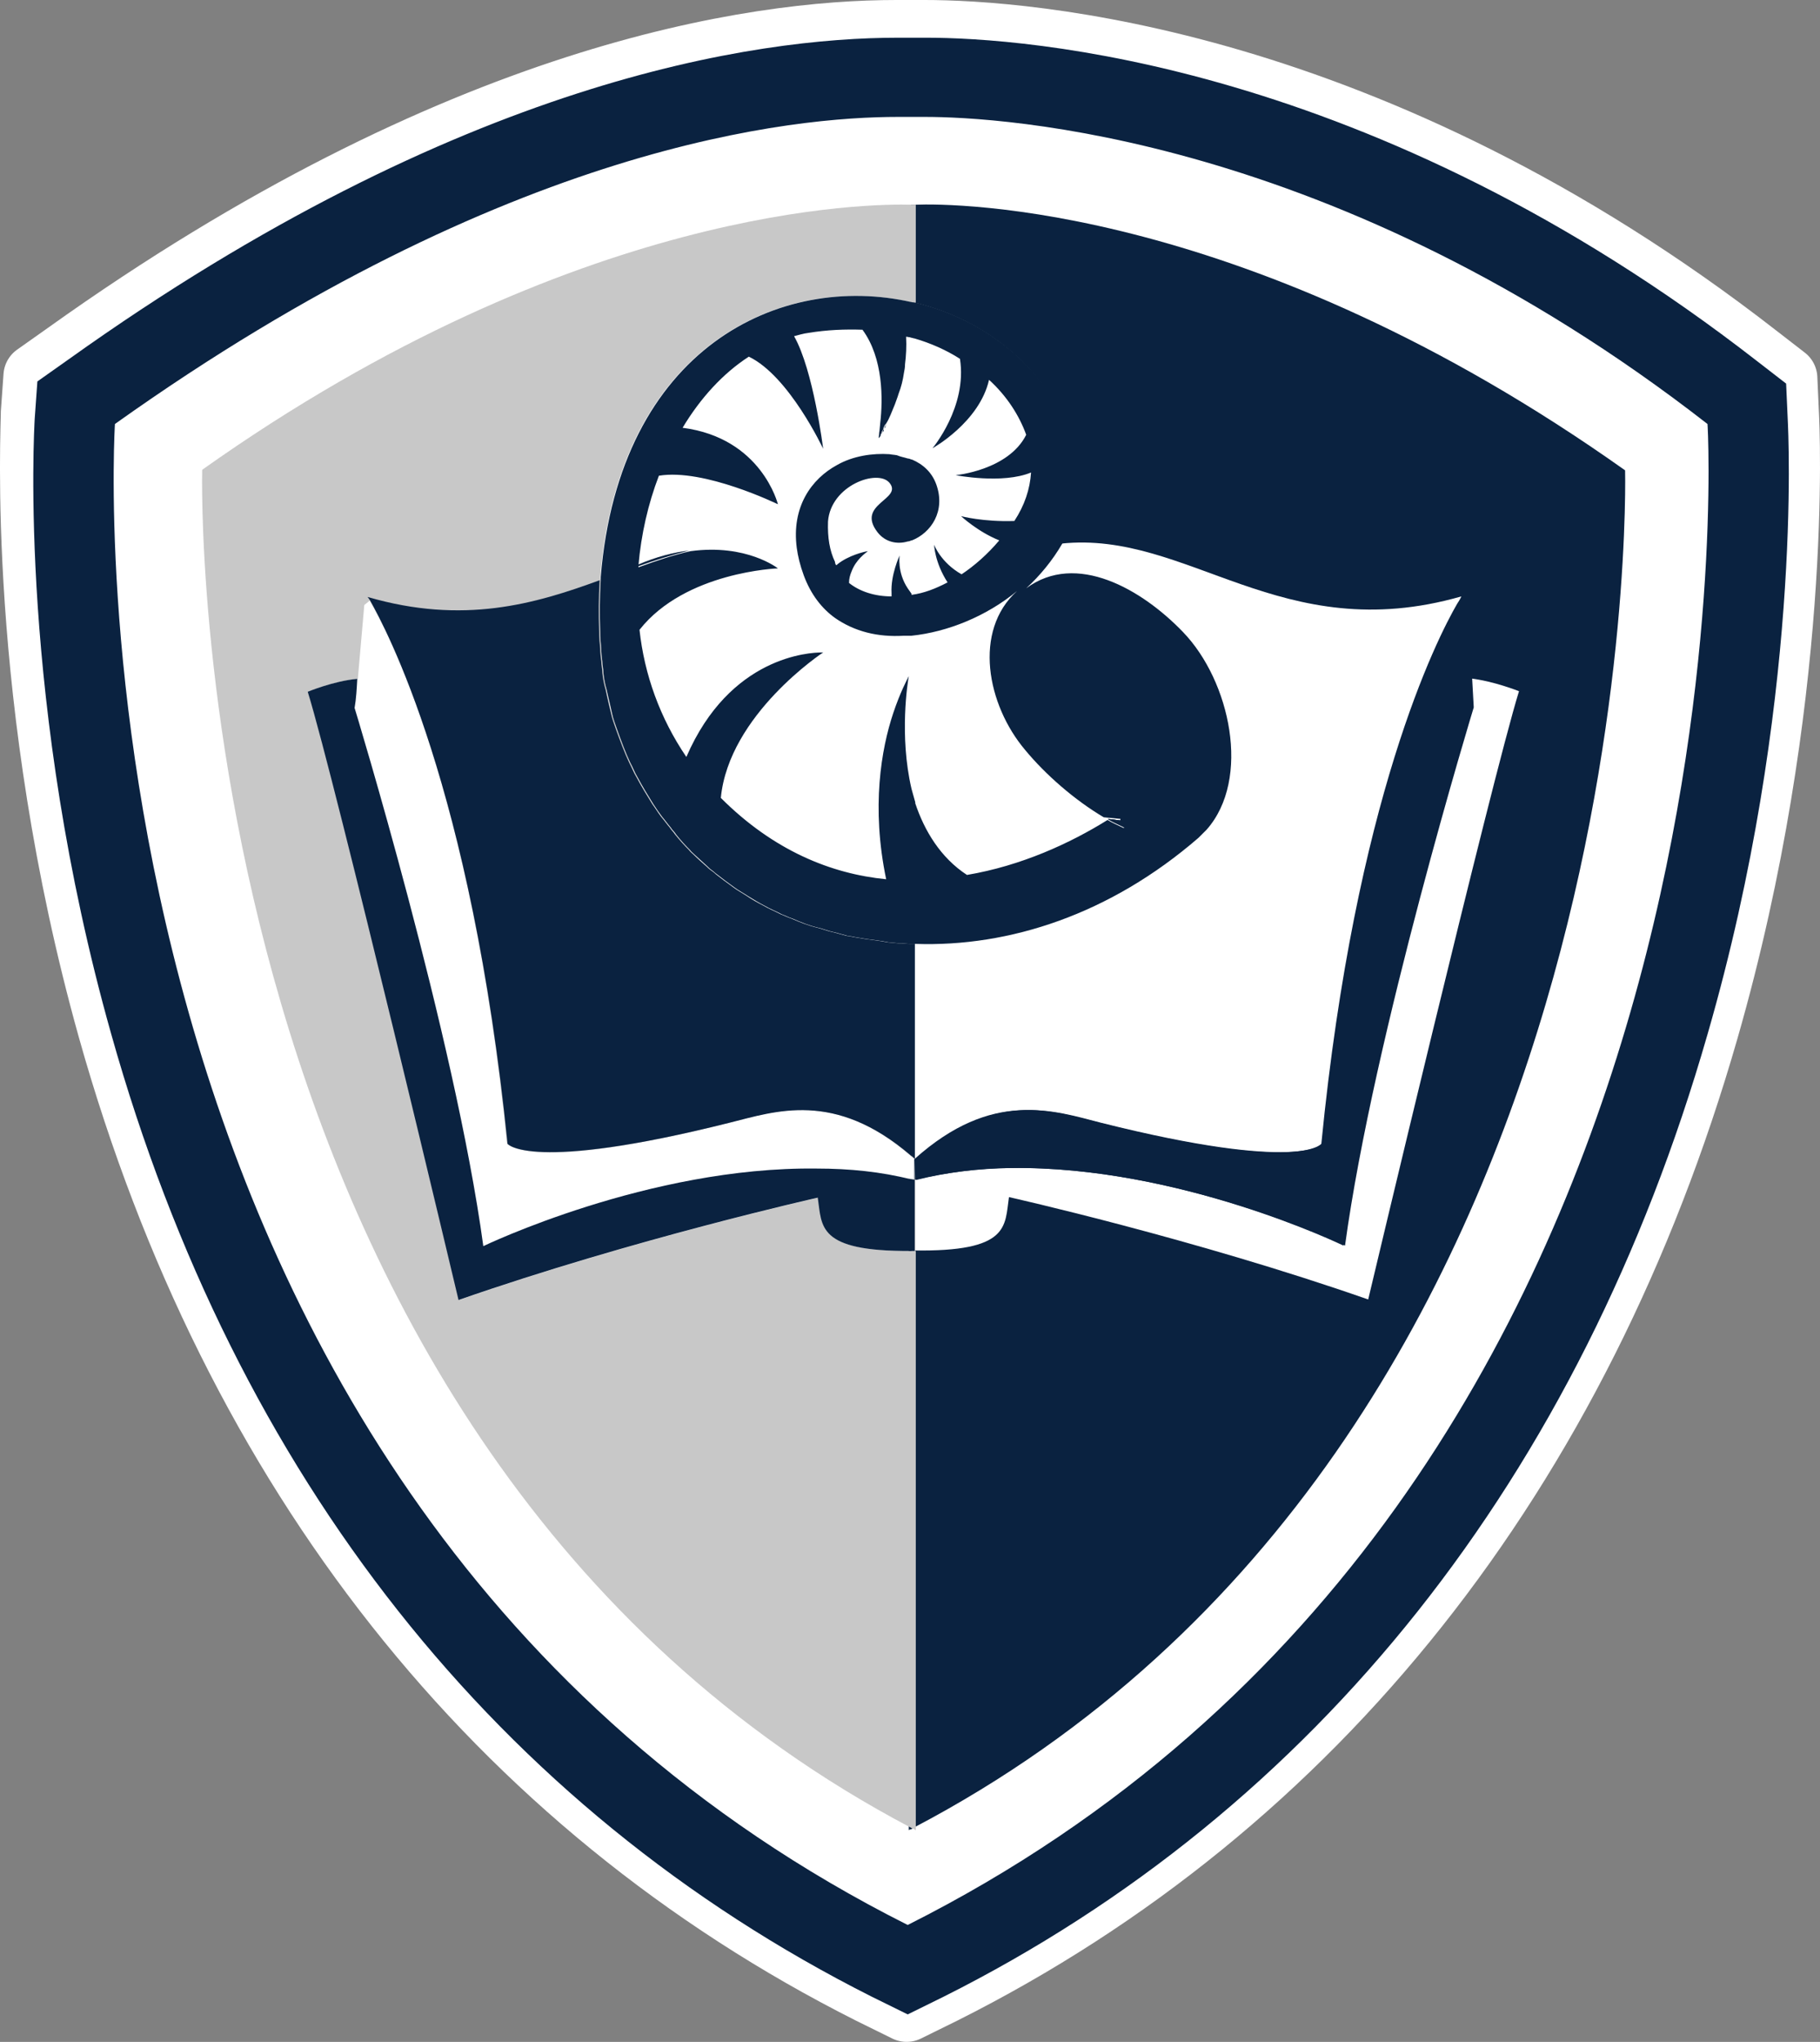 <svg xmlns="http://www.w3.org/2000/svg" xmlns:xlink="http://www.w3.org/1999/xlink" version="1.1" id="Layer_1" x="0px" y="0px" style="enable-background:new 0 0 500 380;" xml:space="preserve" viewBox="80.76 1 337.93 379">
<rect x="80.76" y="1" width="337.93" height="379" fill="#808080" stroke="none"/>
<style type="text/css">
	.st0{fill:#FFFFFF;stroke:#FFFFFF;stroke-width:12;stroke-linecap:round;stroke-linejoin:round;stroke-miterlimit:10;}
	.st1{fill:#0A2240;}
	.st2{fill:#C8C8C8;}
</style>
<path class="st0" d="M412.5,77.9l-0.3-6.7l-5.3-4.1C335.2,11.3,270.5,7,252.4,7c-1.3,0-2.3,0-2.9,0h-2.3c-26.3,0-81.2,7.7-154,59.7  l-5.8,4.1l-0.5,7C87,79.9,84,130.6,101.2,192c23.1,82.2,71.9,143.8,141.2,178.7l6.7,3.3l6.7-3.3c69.2-34.7,118.2-96.5,141.8-178.6  C415.2,130.8,412.6,80,412.5,77.9z"/>
<g>
	<g>
		<path class="st1" d="M289.4,154.5L289.4,154.5l0.1,0.1C289.5,154.5,289.4,154.5,289.4,154.5 M286.4,153c1,0.6,2,1,3,1.5    c0-0.1,0-0.2,0-0.3c0-0.2,0.1-0.6,0.1-0.8L286.4,153z M289.4,154.5L289.4,154.5l0.1,0.1C289.5,154.5,289.4,154.5,289.4,154.5     M286.4,153c1,0.6,2,1,3,1.5c0-0.1,0-0.2,0-0.3c0-0.2,0.1-0.6,0.1-0.8L286.4,153z M289.4,154.5L289.4,154.5l0.1,0.1    C289.5,154.5,289.4,154.5,289.4,154.5 M286.4,153c1,0.6,2,1,3,1.5c0-0.1,0-0.2,0-0.3c0-0.2,0.1-0.6,0.1-0.8L286.4,153z     M289.4,154.5L289.4,154.5l0.1,0.1C289.5,154.5,289.4,154.5,289.4,154.5 M286.4,153c1,0.6,2,1,3,1.5c0-0.1,0-0.2,0-0.3    c0-0.2,0.1-0.6,0.1-0.8L286.4,153z M250.6,111.4v0.2h0.1C250.7,111.5,250.7,111.4,250.6,111.4 M289.4,154.5L289.4,154.5l0.1,0.1    C289.5,154.5,289.4,154.5,289.4,154.5 M286.4,153c1,0.6,2,1,3,1.5c0-0.1,0-0.2,0-0.3c0-0.2,0.1-0.6,0.1-0.8L286.4,153z     M250.6,111.4v0.2h0.1C250.7,111.5,250.7,111.4,250.6,111.4 M250.6,111.4v0.2h0.1C250.7,111.5,250.7,111.4,250.6,111.4     M289.4,154.5L289.4,154.5l0.1,0.1C289.5,154.5,289.4,154.5,289.4,154.5 M286.4,153c1,0.6,2,1,3,1.5c0-0.1,0-0.2,0-0.3    c0-0.2,0.1-0.6,0.1-0.8L286.4,153z M289.4,154.5L289.4,154.5l0.1,0.1C289.5,154.5,289.4,154.5,289.4,154.5 M286.4,153    c1,0.6,2,1,3,1.5c0-0.1,0-0.2,0-0.3c0-0.2,0.1-0.6,0.1-0.8L286.4,153z M289.4,154.5L289.4,154.5l0.1,0.1    C289.5,154.5,289.4,154.5,289.4,154.5 M286.4,153c1,0.6,2,1,3,1.5c0-0.1,0-0.2,0-0.3c0-0.2,0.1-0.6,0.1-0.8L286.4,153z     M289.4,154.5L289.4,154.5l0.1,0.1C289.5,154.5,289.4,154.5,289.4,154.5 M286.4,153c1,0.6,2,1,3,1.5c0-0.1,0-0.2,0-0.3    c0-0.2,0.1-0.6,0.1-0.8L286.4,153z M289.4,154.5L289.4,154.5l0.1,0.1C289.5,154.5,289.4,154.5,289.4,154.5 M286.4,153    c1,0.6,2,1,3,1.5c0-0.1,0-0.2,0-0.3c0-0.2,0.1-0.6,0.1-0.8L286.4,153z M289.4,154.5L289.4,154.5l0.1,0.1    C289.5,154.5,289.4,154.5,289.4,154.5 M286.4,153c1,0.6,2,1,3,1.5c0-0.1,0-0.2,0-0.3c0-0.2,0.1-0.6,0.1-0.8L286.4,153z     M250.6,111.4v0.2h0.1C250.7,111.5,250.7,111.4,250.6,111.4 M289.4,154.5L289.4,154.5l0.1,0.1    C289.5,154.5,289.4,154.5,289.4,154.5 M286.4,153c1,0.6,2,1,3,1.5c0-0.1,0-0.2,0-0.3c0-0.2,0.1-0.6,0.1-0.8L286.4,153z     M250.6,111.4v0.2h0.1C250.7,111.5,250.7,111.4,250.6,111.4 M289.4,154.5L289.4,154.5l0.1,0.1    C289.5,154.5,289.4,154.5,289.4,154.5 M286.4,153c1,0.6,2,1,3,1.5c0-0.1,0-0.2,0-0.3c0-0.2,0.1-0.6,0.1-0.8L286.4,153z     M250.6,111.4v0.2h0.1C250.7,111.5,250.7,111.4,250.6,111.4 M289.4,154.5L289.4,154.5l0.1,0.1    C289.5,154.5,289.4,154.5,289.4,154.5 M286.4,153c1,0.6,2,1,3,1.5c0-0.1,0-0.2,0-0.3c0-0.2,0.1-0.6,0.1-0.8L286.4,153z     M250.6,111.4v0.2h0.1C250.7,111.5,250.7,111.4,250.6,111.4 M250.6,111.4v0.2h0.1C250.7,111.5,250.7,111.4,250.6,111.4     M289.4,154.5L289.4,154.5l0.1,0.1C289.5,154.5,289.4,154.5,289.4,154.5 M286.4,153c1,0.6,2,1,3,1.5c0-0.1,0-0.2,0-0.3    c0-0.2,0.1-0.6,0.1-0.8L286.4,153z M250.6,111.4v0.2h0.1C250.7,111.5,250.7,111.4,250.6,111.4 M289.4,154.5L289.4,154.5l0.1,0.1    C289.5,154.5,289.4,154.5,289.4,154.5 M286.4,153c1,0.6,2,1,3,1.5c0-0.1,0-0.2,0-0.3c0-0.2,0.1-0.6,0.1-0.8L286.4,153z     M250.6,111.4v0.2h0.1C250.7,111.5,250.7,111.4,250.6,111.4 M289.4,154.5L289.4,154.5l0.1,0.1    C289.5,154.5,289.4,154.5,289.4,154.5 M286.4,153c1,0.6,2,1,3,1.5c0-0.1,0-0.2,0-0.3c0-0.2,0.1-0.6,0.1-0.8L286.4,153z     M250.6,111.4v0.2h0.1C250.7,111.5,250.7,111.4,250.6,111.4 M289.4,154.5L289.4,154.5l0.1,0.1    C289.5,154.5,289.4,154.5,289.4,154.5 M286.4,153c1,0.6,2,1,3,1.5c0-0.1,0-0.2,0-0.3c0-0.2,0.1-0.6,0.1-0.8L286.4,153z     M250.6,111.4v0.2h0.1C250.7,111.5,250.7,111.4,250.6,111.4 M289.4,154.5L289.4,154.5l0.1,0.1    C289.5,154.5,289.4,154.5,289.4,154.5 M286.4,153c1,0.6,2,1,3,1.5c0-0.1,0-0.2,0-0.3c0-0.2,0.1-0.6,0.1-0.8L286.4,153z     M250.6,111.4v0.2h0.1C250.7,111.5,250.7,111.4,250.6,111.4 M289.4,154.5L289.4,154.5l0.1,0.1    C289.5,154.5,289.4,154.5,289.4,154.5 M286.4,153c1,0.6,2,1,3,1.5c0-0.1,0-0.2,0-0.3c0-0.2,0.1-0.6,0.1-0.8L286.4,153z     M250.6,111.4v0.2h0.1C250.7,111.5,250.7,111.4,250.6,111.4 M289.4,154.5L289.4,154.5l0.1,0.1    C289.5,154.5,289.4,154.5,289.4,154.5 M286.4,153c1,0.6,2,1,3,1.5c0-0.1,0-0.2,0-0.3c0-0.2,0.1-0.6,0.1-0.8L286.4,153z     M250.6,111.4v0.2h0.1C250.7,111.5,250.7,111.4,250.6,111.4 M289.4,154.5L289.4,154.5l0.1,0.1    C289.5,154.5,289.4,154.5,289.4,154.5 M286.4,153c1,0.6,2,1,3,1.5c0-0.1,0-0.2,0-0.3c0-0.2,0.1-0.6,0.1-0.8L286.4,153z     M250.6,111.4v0.2h0.1C250.7,111.5,250.7,111.4,250.6,111.4 M289.4,154.5L289.4,154.5l0.1,0.1    C289.5,154.5,289.4,154.5,289.4,154.5 M286.4,153c1,0.6,2,1,3,1.5c0-0.1,0-0.2,0-0.3c0-0.2,0.1-0.6,0.1-0.8L286.4,153z     M250.6,111.4v0.2h0.1C250.7,111.5,250.7,111.4,250.6,111.4 M289.4,154.5L289.4,154.5l0.1,0.1    C289.5,154.5,289.4,154.5,289.4,154.5 M286.4,153c1,0.6,2,1,3,1.5c0-0.1,0-0.2,0-0.3c0-0.2,0.1-0.6,0.1-0.8L286.4,153z     M250.6,111.4v0.2h0.1C250.7,111.5,250.7,111.4,250.6,111.4 M289.4,154.5L289.4,154.5l0.1,0.1    C289.5,154.5,289.4,154.5,289.4,154.5 M286.4,153c1,0.6,2,1,3,1.5c0-0.1,0-0.2,0-0.3c0-0.2,0.1-0.6,0.1-0.8L286.4,153z     M250.6,111.4v0.2h0.1C250.7,111.5,250.7,111.4,250.6,111.4 M289.4,154.5L289.4,154.5l0.1,0.1    C289.5,154.5,289.4,154.5,289.4,154.5 M286.4,153c1,0.6,2,1,3,1.5c0-0.1,0-0.2,0-0.3c0-0.2,0.1-0.6,0.1-0.8L286.4,153z     M250.6,111.4v0.2h0.1C250.7,111.5,250.7,111.4,250.6,111.4 M289.4,154.5L289.4,154.5l0.1,0.1    C289.5,154.5,289.4,154.5,289.4,154.5 M286.4,153c1,0.6,2,1,3,1.5c0-0.1,0-0.2,0-0.3c0-0.2,0.1-0.6,0.1-0.8L286.4,153z     M250.6,111.4v0.2h0.1C250.7,111.5,250.7,111.4,250.6,111.4 M289.4,154.5L289.4,154.5l0.1,0.1    C289.5,154.5,289.4,154.5,289.4,154.5 M286.4,153c1,0.6,2,1,3,1.5c0-0.1,0-0.2,0-0.3c0-0.2,0.1-0.6,0.1-0.8L286.4,153z     M250.6,111.4v0.2h0.1C250.7,111.5,250.7,111.4,250.6,111.4 M289.4,154.5L289.4,154.5l0.1,0.1    C289.5,154.5,289.4,154.5,289.4,154.5 M286.4,153c1,0.6,2,1,3,1.5c0-0.1,0-0.2,0-0.3c0-0.2,0.1-0.6,0.1-0.8L286.4,153z     M250.6,111.4v0.2h0.1C250.7,111.5,250.7,111.4,250.6,111.4 M289.4,154.5L289.4,154.5l0.1,0.1    C289.5,154.5,289.4,154.5,289.4,154.5 M286.4,153c1,0.6,2,1,3,1.5c0-0.1,0-0.2,0-0.3c0-0.2,0.1-0.6,0.1-0.8L286.4,153z     M250.6,111.4v0.2h0.1C250.7,111.5,250.7,111.4,250.6,111.4 M289.4,154.5L289.4,154.5l0.1,0.1    C289.5,154.5,289.4,154.5,289.4,154.5 M286.4,153c1,0.6,2,1,3,1.5c0-0.1,0-0.2,0-0.3c0-0.2,0.1-0.6,0.1-0.8L286.4,153z     M250.6,111.4v0.2h0.1C250.7,111.5,250.7,111.4,250.6,111.4 M289.4,154.5L289.4,154.5l0.1,0.1    C289.5,154.5,289.4,154.5,289.4,154.5 M286.4,153c1,0.6,2,1,3,1.5c0-0.1,0-0.2,0-0.3c0-0.2,0.1-0.6,0.1-0.8L286.4,153z     M382.5,88.3C312.7,38.8,258,38.7,250.7,39h-0.8v18.1c0.2,0,0.5,0.1,0.7,0.1c0,0,0,0,0.1,0c11.4,2.8,21.5,9.9,26.9,20.5    c4.6,9,3.9,17.4,0.2,24.2c23.6-2.5,40.8,19.4,74.3,9.8c0,0-0.2,0.5-0.8,1.4c-3.7,6.4-18.9,36.1-25.2,100.2c0,0-4.1,5.5-41.2-3.9    c-8.7-2.2-19.9-6.2-34.3,6.7l-0.1,0.1v3.8h0.1c5.8-1.4,11.9-2.1,17.7-2.2c31.2-0.5,61.9,14.4,61.9,14.4    c5.3-39,23.9-99.9,23.9-99.9c-0.1-1.7-0.2-3.6-0.5-5.4c4.5,0.5,9.2,2.4,9.2,2.4c-5.1,16.5-28,112.9-28,112.9    c-32.3-11.3-66.7-19-66.7-19c-0.8,5.4,0.2,10.2-17.8,9.9h-0.1v-13.2l0,0c-0.2,0-0.5-0.1-0.7-0.1v120.9c0.1-0.1,0.2-0.1,0.5-0.2    c0.1,0,0.2-0.1,0.3-0.2C387.2,268.6,382.5,88.3,382.5,88.3 M289.6,153.4l-3.1-0.3c1,0.6,2,1,3,1.5c0-0.1,0-0.2,0-0.3    C289.5,154,289.5,153.6,289.6,153.4 M289.5,154.7l-0.1-0.1l0,0L289.5,154.7 M250.6,111.4v0.2h0.1    C250.7,111.5,250.7,111.4,250.6,111.4 M286.4,153c1,0.6,2,1,3,1.5c0-0.1,0-0.2,0-0.3c0-0.2,0.1-0.6,0.1-0.8L286.4,153z     M289.4,154.5L289.4,154.5l0.1,0.1C289.5,154.5,289.4,154.5,289.4,154.5 M250.6,111.4v0.2h0.1    C250.7,111.5,250.7,111.4,250.6,111.4 M286.4,153c1,0.6,2,1,3,1.5c0-0.1,0-0.2,0-0.3c0-0.2,0.1-0.6,0.1-0.8L286.4,153z     M289.4,154.5L289.4,154.5l0.1,0.1C289.5,154.5,289.4,154.5,289.4,154.5 M250.6,111.4v0.2h0.1    C250.7,111.5,250.7,111.4,250.6,111.4 M286.4,153c1,0.6,2,1,3,1.5c0-0.1,0-0.2,0-0.3c0-0.2,0.1-0.6,0.1-0.8L286.4,153z     M289.4,154.5L289.4,154.5l0.1,0.1C289.5,154.5,289.4,154.5,289.4,154.5 M250.6,111.4v0.2h0.1    C250.7,111.5,250.7,111.4,250.6,111.4 M286.4,153c1,0.6,2,1,3,1.5c0-0.1,0-0.2,0-0.3c0-0.2,0.1-0.6,0.1-0.8L286.4,153z     M289.4,154.5L289.4,154.5l0.1,0.1C289.5,154.5,289.4,154.5,289.4,154.5 M250.6,111.4v0.2h0.1    C250.7,111.5,250.7,111.4,250.6,111.4 M286.4,153c1,0.6,2,1,3,1.5c0-0.1,0-0.2,0-0.3c0-0.2,0.1-0.6,0.1-0.8L286.4,153z     M289.4,154.5L289.4,154.5l0.1,0.1C289.5,154.5,289.4,154.5,289.4,154.5 M250.6,111.4v0.2h0.1    C250.7,111.5,250.7,111.4,250.6,111.4 M286.4,153c1,0.6,2,1,3,1.5c0-0.1,0-0.2,0-0.3c0-0.2,0.1-0.6,0.1-0.8L286.4,153z     M289.4,154.5L289.4,154.5l0.1,0.1C289.5,154.5,289.4,154.5,289.4,154.5 M250.6,111.4v0.2h0.1    C250.7,111.5,250.7,111.4,250.6,111.4 M286.4,153c1,0.6,2,1,3,1.5c0-0.1,0-0.2,0-0.3c0-0.2,0.1-0.6,0.1-0.8L286.4,153z     M289.4,154.5L289.4,154.5l0.1,0.1C289.5,154.5,289.4,154.5,289.4,154.5 M250.6,111.4v0.2h0.1    C250.7,111.5,250.7,111.4,250.6,111.4 M286.4,153c1,0.6,2,1,3,1.5c0-0.1,0-0.2,0-0.3c0-0.2,0.1-0.6,0.1-0.8L286.4,153z     M289.4,154.5L289.4,154.5l0.1,0.1C289.5,154.5,289.4,154.5,289.4,154.5 M250.6,111.4v0.2h0.1    C250.7,111.5,250.7,111.4,250.6,111.4 M286.4,153c1,0.6,2,1,3,1.5c0-0.1,0-0.2,0-0.3c0-0.2,0.1-0.6,0.1-0.8L286.4,153z     M289.4,154.5L289.4,154.5l0.1,0.1C289.5,154.5,289.4,154.5,289.4,154.5 M250.6,111.4v0.2h0.1    C250.7,111.5,250.7,111.4,250.6,111.4 M286.4,153c1,0.6,2,1,3,1.5c0-0.1,0-0.2,0-0.3c0-0.2,0.1-0.6,0.1-0.8L286.4,153z     M289.4,154.5L289.4,154.5l0.1,0.1C289.5,154.5,289.4,154.5,289.4,154.5 M250.6,111.4v0.2h0.1    C250.7,111.5,250.7,111.4,250.6,111.4 M286.4,153c1,0.6,2,1,3,1.5c0-0.1,0-0.2,0-0.3c0-0.2,0.1-0.6,0.1-0.8L286.4,153z     M289.4,154.5L289.4,154.5l0.1,0.1C289.5,154.5,289.4,154.5,289.4,154.5 M250.6,111.4v0.2h0.1    C250.7,111.5,250.7,111.4,250.6,111.4 M286.4,153c1,0.6,2,1,3,1.5c0-0.1,0-0.2,0-0.3c0-0.2,0.1-0.6,0.1-0.8L286.4,153z     M289.4,154.5L289.4,154.5l0.1,0.1C289.5,154.5,289.4,154.5,289.4,154.5 M250.6,111.4v0.2h0.1    C250.7,111.5,250.7,111.4,250.6,111.4 M286.4,153c1,0.6,2,1,3,1.5c0-0.1,0-0.2,0-0.3c0-0.2,0.1-0.6,0.1-0.8L286.4,153z     M289.4,154.5L289.4,154.5l0.1,0.1C289.5,154.5,289.4,154.5,289.4,154.5 M250.6,111.4v0.2h0.1    C250.7,111.5,250.7,111.4,250.6,111.4 M286.4,153c1,0.6,2,1,3,1.5c0-0.1,0-0.2,0-0.3c0-0.2,0.1-0.6,0.1-0.8L286.4,153z     M289.4,154.5L289.4,154.5l0.1,0.1C289.5,154.5,289.4,154.5,289.4,154.5 M250.6,111.4v0.2h0.1    C250.7,111.5,250.7,111.4,250.6,111.4 M286.4,153c1,0.6,2,1,3,1.5c0-0.1,0-0.2,0-0.3c0-0.2,0.1-0.6,0.1-0.8L286.4,153z     M289.4,154.5L289.4,154.5l0.1,0.1C289.5,154.5,289.4,154.5,289.4,154.5 M250.6,111.4v0.2h0.1    C250.7,111.5,250.7,111.4,250.6,111.4 M289.4,154.5L289.4,154.5l0.1,0.1C289.5,154.5,289.4,154.5,289.4,154.5 M286.4,153    c1,0.6,2,1,3,1.5c0-0.1,0-0.2,0-0.3c0-0.2,0.1-0.6,0.1-0.8L286.4,153z M250.6,111.4v0.2h0.1C250.7,111.5,250.7,111.4,250.6,111.4     M289.4,154.5L289.4,154.5l0.1,0.1C289.5,154.5,289.4,154.5,289.4,154.5 M286.4,153c1,0.6,2,1,3,1.5c0-0.1,0-0.2,0-0.3    c0-0.2,0.1-0.6,0.1-0.8L286.4,153z M250.6,111.4v0.2h0.1C250.7,111.5,250.7,111.4,250.6,111.4 M250.6,111.4v0.2h0.1    C250.7,111.5,250.7,111.4,250.6,111.4 M289.4,154.5L289.4,154.5l0.1,0.1C289.5,154.5,289.4,154.5,289.4,154.5 M286.4,153    c1,0.6,2,1,3,1.5c0-0.1,0-0.2,0-0.3c0-0.2,0.1-0.6,0.1-0.8L286.4,153z M250.6,111.4v0.2h0.1C250.7,111.5,250.7,111.4,250.6,111.4     M289.4,154.5L289.4,154.5l0.1,0.1C289.5,154.5,289.4,154.5,289.4,154.5 M286.4,153c1,0.6,2,1,3,1.5c0-0.1,0-0.2,0-0.3    c0-0.2,0.1-0.6,0.1-0.8L286.4,153z M250.6,111.4v0.2h0.1C250.7,111.5,250.7,111.4,250.6,111.4 M289.4,154.5L289.4,154.5l0.1,0.1    C289.5,154.5,289.4,154.5,289.4,154.5 M286.4,153c1,0.6,2,1,3,1.5c0-0.1,0-0.2,0-0.3c0-0.2,0.1-0.6,0.1-0.8L286.4,153z     M250.6,111.4v0.2h0.1C250.7,111.5,250.7,111.4,250.6,111.4 M289.4,154.5L289.4,154.5l0.1,0.1    C289.5,154.5,289.4,154.5,289.4,154.5 M286.4,153c1,0.6,2,1,3,1.5c0-0.1,0-0.2,0-0.3c0-0.2,0.1-0.6,0.1-0.8L286.4,153z     M250.6,111.4v0.2h0.1C250.7,111.5,250.7,111.4,250.6,111.4 M249.9,176.1v39.4c0.2,0.2,0.5,0.3,0.7,0.6v-39.9    C250.4,176.2,250.1,176.2,249.9,176.1 M289.4,154.5L289.4,154.5l0.1,0.1C289.5,154.5,289.4,154.5,289.4,154.5 M286.4,153    c1,0.6,2,1,3,1.5c0-0.1,0-0.2,0-0.3c0-0.2,0.1-0.6,0.1-0.8L286.4,153z M289.4,154.5L289.4,154.5l0.1,0.1    C289.5,154.5,289.4,154.5,289.4,154.5 M286.4,153c1,0.6,2,1,3,1.5c0-0.1,0-0.2,0-0.3c0-0.2,0.1-0.6,0.1-0.8L286.4,153z     M289.4,154.5L289.4,154.5l0.1,0.1C289.5,154.5,289.4,154.5,289.4,154.5 M286.4,153c1,0.6,2,1,3,1.5c0-0.1,0-0.2,0-0.3    c0-0.2,0.1-0.6,0.1-0.8L286.4,153z M289.4,154.5L289.4,154.5l0.1,0.1C289.5,154.5,289.4,154.5,289.4,154.5 M286.4,153    c1,0.6,2,1,3,1.5c0-0.1,0-0.2,0-0.3c0-0.2,0.1-0.6,0.1-0.8L286.4,153z M289.4,154.5L289.4,154.5l0.1,0.1    C289.5,154.5,289.4,154.5,289.4,154.5 M286.4,153c1,0.6,2,1,3,1.5c0-0.1,0-0.2,0-0.3c0-0.2,0.1-0.6,0.1-0.8L286.4,153z     M289.4,154.5L289.4,154.5l0.1,0.1C289.5,154.5,289.4,154.5,289.4,154.5 M286.4,153c1,0.6,2,1,3,1.5c0-0.1,0-0.2,0-0.3    c0-0.2,0.1-0.6,0.1-0.8L286.4,153z M250.6,111.4v0.2h0.1C250.7,111.5,250.7,111.4,250.6,111.4 M250.6,111.4v0.2h0.1    C250.7,111.5,250.7,111.4,250.6,111.4 M289.4,154.5L289.4,154.5l0.1,0.1C289.5,154.5,289.4,154.5,289.4,154.5 M286.4,153    c1,0.6,2,1,3,1.5c0-0.1,0-0.2,0-0.3c0-0.2,0.1-0.6,0.1-0.8L286.4,153z M250.6,111.4v0.2h0.1C250.7,111.5,250.7,111.4,250.6,111.4     M289.4,154.5L289.4,154.5l0.1,0.1C289.5,154.5,289.4,154.5,289.4,154.5 M286.4,153c1,0.6,2,1,3,1.5c0-0.1,0-0.2,0-0.3    c0-0.2,0.1-0.6,0.1-0.8L286.4,153z M289.4,154.5L289.4,154.5l0.1,0.1C289.5,154.5,289.4,154.5,289.4,154.5 M286.4,153    c1,0.6,2,1,3,1.5c0-0.1,0-0.2,0-0.3c0-0.2,0.1-0.6,0.1-0.8L286.4,153z M289.4,154.5L289.4,154.5l0.1,0.1    C289.5,154.5,289.4,154.5,289.4,154.5 M286.4,153c1,0.6,2,1,3,1.5c0-0.1,0-0.2,0-0.3c0-0.2,0.1-0.6,0.1-0.8L286.4,153z"/>
		<path class="st2" d="M244.6,80.9L244.6,80.9c0.1-0.2,0.2-0.3,0.3-0.6C244.9,80.7,244.7,80.8,244.6,80.9 M245,80.3L245,80.3    c0.1-0.2,0.2-0.5,0.5-0.8C245.3,79.7,245.2,80.1,245,80.3 M199.2,105.8c0,0.1,0,0.2,0,0.3c3.2-1.2,6.4-2.3,9.7-3    C206,103.5,202.7,104.3,199.2,105.8 M244.6,80.9L244.6,80.9c0.1-0.2,0.2-0.3,0.3-0.6C244.9,80.7,244.7,80.8,244.6,80.9 M245,80.3    L245,80.3c0.1-0.2,0.2-0.5,0.5-0.8C245.3,79.7,245.2,80.1,245,80.3 M199.2,105.8c0,0.1,0,0.2,0,0.3c3.2-1.2,6.4-2.3,9.7-3    C206,103.5,202.7,104.3,199.2,105.8 M244.6,80.9L244.6,80.9c0.1-0.2,0.2-0.3,0.3-0.6C244.9,80.7,244.7,80.8,244.6,80.9 M245,80.3    L245,80.3c0.1-0.2,0.2-0.5,0.5-0.8C245.3,79.7,245.2,80.1,245,80.3 M199.2,105.8c0,0.1,0,0.2,0,0.3c3.2-1.2,6.4-2.3,9.7-3    C206,103.5,202.7,104.3,199.2,105.8 M244.6,80.9L244.6,80.9c0.1-0.2,0.2-0.3,0.3-0.6C244.9,80.7,244.7,80.8,244.6,80.9 M245,80.3    L245,80.3c0.1-0.2,0.2-0.5,0.5-0.8C245.3,79.7,245.2,80.1,245,80.3 M199.2,105.8c0,0.1,0,0.2,0,0.3c3.2-1.2,6.4-2.3,9.7-3    C206,103.5,202.7,104.3,199.2,105.8 M250.6,216.1v3.9h0.1L250.6,216.1L250.6,216.1z M199.2,105.8c-1,0.5-2.1,0.9-3.2,1.5    c1.2-0.5,2.2-0.8,3.2-1.2c3.2-1.2,6.4-2.3,9.7-3C206,103.5,202.7,104.3,199.2,105.8 M244.6,80.9L244.6,80.9    c0.1-0.2,0.2-0.3,0.3-0.6C244.9,80.7,244.7,80.8,244.6,80.9 M245,80.3L245,80.3c0.1-0.2,0.2-0.5,0.5-0.8    C245.3,79.7,245.2,80.1,245,80.3 M192.2,108.1c3.5-42.6,33.4-56.6,57.8-51c0.2,0,0.5,0.1,0.7,0.1c0,0,0,0,0.1,0V39h-0.8    c-7.2-0.2-62-0.2-131.7,49.2c0,0-4.8,180.3,131.7,252.1c0.1,0.1,0.2,0.1,0.5,0.2c0.1,0.1,0.2,0.2,0.3,0.2V233.2h-0.1V220l0,0    c-0.2,0-0.5-0.1-0.7-0.1v13.3c-17.5,0.1-16.5-4.6-17.3-9.9c0,0-34.3,7.7-66.7,19c0,0-22.9-96.4-28-112.9c0,0,4.8-2,9.2-2.4    c0.6-6.8,1.2-13.7,1.2-13.7l1-0.8c2.9,4.9,18.9,34.5,25.5,100.8c0,0,4.1,5.5,41.2-3.9c8.5-2.2,19.6-6.1,33.7,6.1    c0.2,0.2,0.5,0.3,0.7,0.6v-39.9c-0.2,0-0.5,0-0.7,0c-0.7,0-1.4-0.1-2.1-0.1s-1.4-0.1-2.1-0.2c-1.4-0.1-2.6-0.2-4-0.5    c-0.9-0.1-1.8-0.3-2.8-0.5l-0.7-0.1c-0.9-0.2-1.7-0.5-2.6-0.7c-0.9-0.2-1.8-0.5-2.8-0.8c-1.6-0.5-3.2-1-4.8-1.7    c-0.7-0.2-1.3-0.6-2-0.8c-1.2-0.5-2.2-1-3.2-1.6s-2.1-1.2-3.1-1.8c-0.8-0.5-1.7-1-2.5-1.6c-1-0.8-2.2-1.5-3.2-2.4    c-0.3-0.2-0.7-0.6-1-0.8c-0.2-0.2-0.6-0.5-0.8-0.7c-0.8-0.6-1.5-1.4-2.3-2.1c-0.3-0.3-0.7-0.6-0.9-0.9c-0.9-0.9-1.8-2-2.6-2.9    c-0.3-0.3-0.7-0.8-1-1.3c-0.6-0.7-1-1.3-1.6-2c-0.6-0.8-1.2-1.5-1.6-2.3c-1-1.6-2.1-3.3-3-5.1c-0.5-0.8-0.9-1.7-1.3-2.6    c-0.9-2.1-1.7-4.1-2.5-6.3c-0.3-0.9-0.6-1.8-0.9-2.9c-0.5-1.4-0.8-2.9-1-4.4c-0.2-1-0.5-2.1-0.6-3.1c-0.1-0.7-0.2-1.3-0.2-2.1    c-0.1-0.8-0.2-1.6-0.2-2.4c-0.1-1.2-0.2-2.3-0.2-3.3c-0.1-3-0.1-6.1,0.1-9.4C192.2,108.4,192.2,108.3,192.2,108.1 M250.6,111.4    v0.2h0.1C250.7,111.5,250.7,111.4,250.6,111.4 M199.2,105.8c0,0.1,0,0.2,0,0.3c3.2-1.2,6.4-2.3,9.7-3    C206,103.5,202.7,104.3,199.2,105.8 M244.6,80.9L244.6,80.9c0.1-0.2,0.2-0.3,0.3-0.6C244.9,80.7,244.7,80.8,244.6,80.9 M245,80.3    L245,80.3c0.1-0.2,0.2-0.5,0.5-0.8C245.3,79.7,245.2,80.1,245,80.3 M199.2,105.8c0,0.1,0,0.2,0,0.3c3.2-1.2,6.4-2.3,9.7-3    C206,103.5,202.7,104.3,199.2,105.8 M244.6,80.9L244.6,80.9c0.1-0.2,0.2-0.3,0.3-0.6C244.9,80.7,244.7,80.8,244.6,80.9 M245,80.3    L245,80.3c0.1-0.2,0.2-0.5,0.5-0.8C245.3,79.7,245.2,80.1,245,80.3 M199.2,105.8c0,0.1,0,0.2,0,0.3c3.2-1.2,6.4-2.3,9.7-3    C206,103.5,202.7,104.3,199.2,105.8 M244.6,80.9L244.6,80.9c0.1-0.2,0.2-0.3,0.3-0.6C244.9,80.7,244.7,80.8,244.6,80.9 M245,80.3    L245,80.3c0.1-0.2,0.2-0.5,0.5-0.8C245.3,79.7,245.2,80.1,245,80.3"/>
		<path class="st1" d="M412.7,78.9l-0.3-6.7l-5.3-4.1C335.4,12.3,270.7,8,252.7,8c-1.3,0-2.3,0-2.9,0h-2.3    c-26.3,0-81.2,7.7-154,59.7l-5.8,4.1l-0.5,7c-0.1,2.1-3.1,52.8,14.2,114.1c23.1,82.2,71.9,143.8,141.2,178.7l6.7,3.3l6.7-3.3    c69.2-34.7,118.2-96.5,141.8-178.6C415.5,131.8,412.8,81,412.7,78.9 M249.3,358.3C89.5,278,102.1,79.7,102.1,79.7    c73.3-52.2,126.3-57,145.4-57h2.4c0.3,0,1.3,0,2.6,0c13.8,0,76.2,3.2,145.3,57C397.9,79.7,409,278,249.3,358.3"/>
		<path class="st1" d="M289.6,153.4c0,0.2-0.1,0.6-0.1,0.8c0,0.1,0,0.2,0,0.3c-1-0.5-2-0.9-3-1.5L289.6,153.4z"/>
		<path class="st1" d="M354.4,132.3c0,0-18.6,60.9-23.9,99.9c0,0-30.8-14.8-61.9-14.4c-6,0-12,0.8-17.7,2.2h-0.1v-3.8l0.1-0.1    c14.4-12.9,25.7-8.9,34.3-6.7c37.1,9.3,41.2,3.9,41.2,3.9c6.4-64,21.6-93.8,25.2-100.2l1.3,0.1c0,0,0.6,6.9,1.2,13.7    C354.2,128.8,354.3,130.6,354.4,132.3"/>
		<path class="st1" d="M289.5,154.7h-0.1l0,0C289.5,154.5,289.5,154.5,289.5,154.7"/>
		<path class="st1" d="M289.6,153.4c0,0.2-0.1,0.6-0.1,0.8c0,0.1,0,0.2,0,0.3c-1-0.5-2-0.9-3-1.5L289.6,153.4z"/>
		<path class="st1" d="M300.4,118.3c-7.6-7.9-19.8-15-29.1-8.1c2.6-2.4,4.9-5.2,6.7-8.3c3.7-6.8,4.4-15.2-0.2-24.2    c-5.5-10.6-15.6-17.7-26.9-20.5c0,0,0,0-0.1,0c-0.2,0-0.5-0.1-0.7-0.1c-24.4-5.6-54.3,8.4-57.8,51c0,0.2,0,0.3,0,0.6    c-0.2,3.2-0.2,6.4-0.1,9.4c0,1.2,0.1,2.3,0.2,3.3c0,0.8,0.1,1.6,0.2,2.4c0,0.7,0.2,1.4,0.2,2.1c0.1,1,0.3,2.1,0.6,3.1    c0.3,1.5,0.7,3,1,4.4c0.2,1,0.6,2,0.9,2.9c0.8,2.2,1.6,4.4,2.5,6.3c0.5,0.9,0.8,1.8,1.3,2.6c0.9,1.7,2,3.5,3,5.1    c0.5,0.8,1,1.5,1.6,2.3c0.6,0.7,1,1.3,1.6,2c0.3,0.5,0.7,0.8,1,1.3c0.8,1,1.7,2,2.6,2.9c0.2,0.3,0.6,0.6,0.9,0.9    c0.8,0.7,1.5,1.4,2.3,2.1c0.2,0.2,0.5,0.5,0.8,0.7c0.3,0.2,0.7,0.6,1,0.8c1,0.8,2.1,1.6,3.2,2.4c0.8,0.6,1.6,1,2.5,1.6    c1,0.6,2.1,1.3,3.1,1.8c1,0.6,2.1,1,3.2,1.6c0.6,0.2,1.3,0.6,2,0.8c1.6,0.7,3.1,1.3,4.8,1.7c0.9,0.2,1.8,0.6,2.8,0.8    c0.9,0.2,1.8,0.5,2.6,0.7l0.7,0.1c0.9,0.2,1.8,0.3,2.9,0.5c1.3,0.2,2.6,0.3,4,0.6c0.7,0.1,1.3,0.1,2.1,0.2c0.7,0,1.4,0.1,2.1,0.1    c0.2,0,0.5,0,0.7,0h0.1c17.5,0.6,36.2-5.5,52.6-19.7c0.5-0.5,1-1,1.5-1.5C313.1,145.6,309.2,127.4,300.4,118.3 M289.5,154.7h-0.1    l0,0c-1-0.5-2-0.9-3-1.5c-6.9,4.3-16,8.5-26.1,10.2c-4.9-3.2-7.9-8.2-9.6-13.3v-0.1v-0.1c-0.2-0.8-0.5-1.7-0.7-2.5    c-2.3-9.9-0.7-19.8-0.5-20.9c-0.3,0.6-1.6,3-2.9,6.9l0,0c-2.2,6.6-4.1,17.4-1.3,30.8c-10.2-1-20.9-5.3-30.7-15.1    c1.5-15.5,19-27,19-27h-0.2c-2.3,0-17.1,0.7-25.2,19.4c-4.9-7.2-7.8-15.3-8.7-23.6c8.5-10.8,25.7-11.4,25.7-11.4    s-5.8-4.6-16.2-3.2c-3.2,0.7-6.4,1.8-9.7,3c0-0.1,0-0.2,0-0.3c0.5-5.8,1.8-11.5,3.8-16.7c8.4-1.4,22.1,5.3,22.1,5.3    s-3-12.3-17.7-14.2c3.3-5.5,7.5-10.1,12.3-13.2c7.5,3.6,13.8,17.1,13.8,17.1s-1.8-14.6-5.4-20.9c0.8-0.2,1.7-0.5,2.6-0.6    c3.6-0.6,6.9-0.7,10.1-0.6c3.9,5.3,3.8,13,3.3,17.3c-0.1,0.8-0.1,1.4-0.2,1.8c0,0.5-0.1,0.8-0.1,1c0.1,0,0.1-0.1,0.2-0.2    c0.1-0.1,0.2-0.2,0.2-0.5c0.1-0.1,0.2-0.3,0.2-0.5c0.1-0.1,0.2-0.3,0.3-0.6v-0.1c0.1-0.2,0.2-0.5,0.5-0.8c0.6-0.9,1-2.1,1.6-3.5    c0.2-0.6,0.5-1.3,0.7-2c0.5-1.3,0.8-2.5,1-3.9c0.1-0.5,0.2-1,0.2-1.6c0.2-1.6,0.3-3.3,0.2-5.1c0.2,0,0.5,0.1,0.7,0.1    c0.2,0.1,0.5,0.1,0.7,0.2c0,0,0,0,0.1,0c3.1,0.9,6,2.2,8.5,3.8c1.4,8.9-5.1,16.6-5.1,16.6s8.7-4.8,10.5-12.7    c3.3,3,5.6,6.6,6.9,10.2c-3.3,6.6-13.1,7.5-13.1,7.5s8.7,1.7,14-0.5c-0.2,3.1-1.2,6.1-3.1,9c-5.8,0.2-9.9-0.9-9.9-0.9    s3.1,2.9,7.1,4.5c-2.2,2.6-4.6,4.7-7,6.3c-3.9-2.2-5.1-5.5-5.1-5.5s0.1,3.3,2.5,7c-2.3,1.2-4.4,2-6.6,2.3h-0.1v-0.2    c-0.2-0.3-0.5-0.7-0.7-1c-2-3-1.5-6.1-1.5-6.1s-1.7,3.6-1.5,7c0,0.2,0,0.3,0,0.6c-3.1,0-5.9-0.9-7.9-2.5c0-0.8,0.2-1.5,0.5-2.2    c0.8-2.1,2.5-3.3,3-3.7c-0.7,0.1-3.6,0.8-5.6,2.4c-0.1,0.1-0.2,0.2-0.3,0.2c-0.1-0.2-0.2-0.3-0.2-0.6c-1-2.1-1.4-4.5-1.3-7.5    c0.5-6.7,9.2-9.8,11.4-7.2c2.6,3.1-6.3,3.9-2.2,9.2c1.4,1.8,3.6,2.3,5.6,1.7c0.2,0,0.5-0.1,0.7-0.2c0,0,0,0,0.1,0    c3.5-1.4,6.3-5.4,4.5-10.4c-0.8-2.2-2.4-3.7-4.5-4.6c0,0,0,0-0.1,0c-0.2-0.1-0.5-0.2-0.7-0.2c-0.6-0.2-1.3-0.3-2-0.6    c-0.5-0.1-0.9-0.1-1.4-0.2c-3.1-0.2-6.7,0.3-9.7,2c-4.8,2.6-8.5,7.8-7.5,15.4c0.2,1.5,0.6,3.2,1.3,5.1c1.3,3.5,3.3,6.1,5.8,7.9    c3.6,2.5,7.9,3.6,12.8,3.3h0.2c0.1,0,0.3,0,0.5,0c0.2,0,0.5,0,0.7,0l0,0l0,0c6.7-0.7,13.9-3.6,19.6-8.3l0,0    c-8.2,7.4-5.6,21.1,1.5,29.5c3.8,4.6,9.2,9.3,14.6,12.5l3.1,0.3c0,0.2-0.1,0.6-0.1,0.8c0,0.1,0,0.2,0,0.3    C289.5,154.5,289.5,154.5,289.5,154.7"/>
		<path class="st1" d="M250.7,111.5L250.7,111.5l-0.1-0.2C250.7,111.4,250.7,111.5,250.7,111.5"/>
		<path class="st1" d="M250.6,220v13.2h-0.7v-13.3C250.1,219.9,250.4,219.9,250.6,220L250.6,220z"/>
		<path class="st1" d="M250.6,176.2v39.9c-0.2-0.2-0.5-0.5-0.7-0.6c-14.2-12.2-25.2-8.2-33.7-6.1c-37.1,9.3-41.2,3.9-41.2,3.9    c-6.7-66.3-22.7-95.8-25.5-100.8c-0.3-0.5-0.5-0.7-0.5-0.7c17.8,5.2,31.1,1.3,43.1-3.1c-0.2,3.2-0.2,6.4-0.1,9.4    c0,1.2,0.1,2.3,0.2,3.3c0,0.8,0.1,1.6,0.2,2.4c0,0.7,0.2,1.4,0.2,2.1c0.1,1,0.3,2.1,0.6,3.1c0.3,1.5,0.7,3,1,4.4    c0.2,1,0.6,2,0.9,2.9c0.8,2.2,1.6,4.4,2.5,6.3c0.5,0.9,0.8,1.8,1.3,2.6c0.9,1.7,2,3.5,3,5.1c0.6,0.8,1,1.5,1.6,2.3    c0.6,0.7,1,1.3,1.6,2c0.3,0.5,0.7,0.8,1,1.3c0.8,1,1.7,2,2.6,2.9c0.2,0.3,0.6,0.6,0.9,0.9c0.7,0.7,1.5,1.4,2.3,2.1    c0.2,0.2,0.5,0.5,0.8,0.7c0.3,0.2,0.7,0.5,1,0.8c1,0.8,2.1,1.6,3.2,2.4c0.8,0.6,1.6,1,2.5,1.6c1,0.7,2.1,1.3,3.1,1.8    c1,0.6,2.1,1,3.2,1.6c0.6,0.2,1.3,0.6,2,0.8c1.6,0.7,3.1,1.3,4.8,1.7c0.9,0.2,1.8,0.6,2.8,0.8c0.9,0.2,1.8,0.5,2.6,0.7l0.7,0.1    c0.9,0.2,1.8,0.3,2.9,0.5c1.3,0.2,2.6,0.3,4,0.6c0.7,0.1,1.3,0.1,2.1,0.2c0.7,0,1.4,0.1,2.1,0.1    C250.1,176.2,250.4,176.2,250.6,176.2"/>
		<path class="st1" d="M245,80.4c-0.1,0.2-0.2,0.3-0.2,0.6c-0.1,0.2-0.2,0.3-0.3,0.5c0.1-0.1,0.2-0.3,0.2-0.5    C244.7,80.8,244.9,80.7,245,80.4"/>
		<path class="st1" d="M245.4,79.5c-0.1,0.2-0.2,0.6-0.3,0.8c0,0,0,0.1-0.1,0.1v-0.1C245.2,80.1,245.3,79.7,245.4,79.5"/>
		<path class="st1" d="M245,80.4c-0.1,0.2-0.2,0.3-0.2,0.6c-0.1,0.2-0.2,0.3-0.3,0.5c0.1-0.1,0.2-0.3,0.2-0.5    C244.7,80.8,244.9,80.7,245,80.4"/>
		<path class="st1" d="M245.4,79.5c-0.1,0.2-0.2,0.6-0.3,0.8c0,0,0,0.1-0.1,0.1v-0.1C245.2,80.1,245.3,79.7,245.4,79.5"/>
		<path class="st1" d="M249.9,219.9v13.3c-17.5,0.1-16.5-4.6-17.3-9.9c0,0-34.3,7.7-66.7,19c0,0-22.9-96.4-28-112.9    c0,0,4.8-2,9.2-2.4c-0.1,1.8-0.2,3.7-0.5,5.4c0,0,18.6,60.9,23.9,99.9c0,0,30.7-14.8,61.9-14.4    C238.5,217.9,244.4,218.5,249.9,219.9"/>
		<path class="st1" d="M208.7,103.2c-3.2,0.8-6.4,1.8-9.7,3c0-0.1,0-0.2,0-0.3C202.7,104.3,206,103.5,208.7,103.2"/>
		<path class="st1" d="M289.5,154.7h-0.1l0,0C289.5,154.5,289.5,154.5,289.5,154.7"/>
	</g>
</g>
</svg>